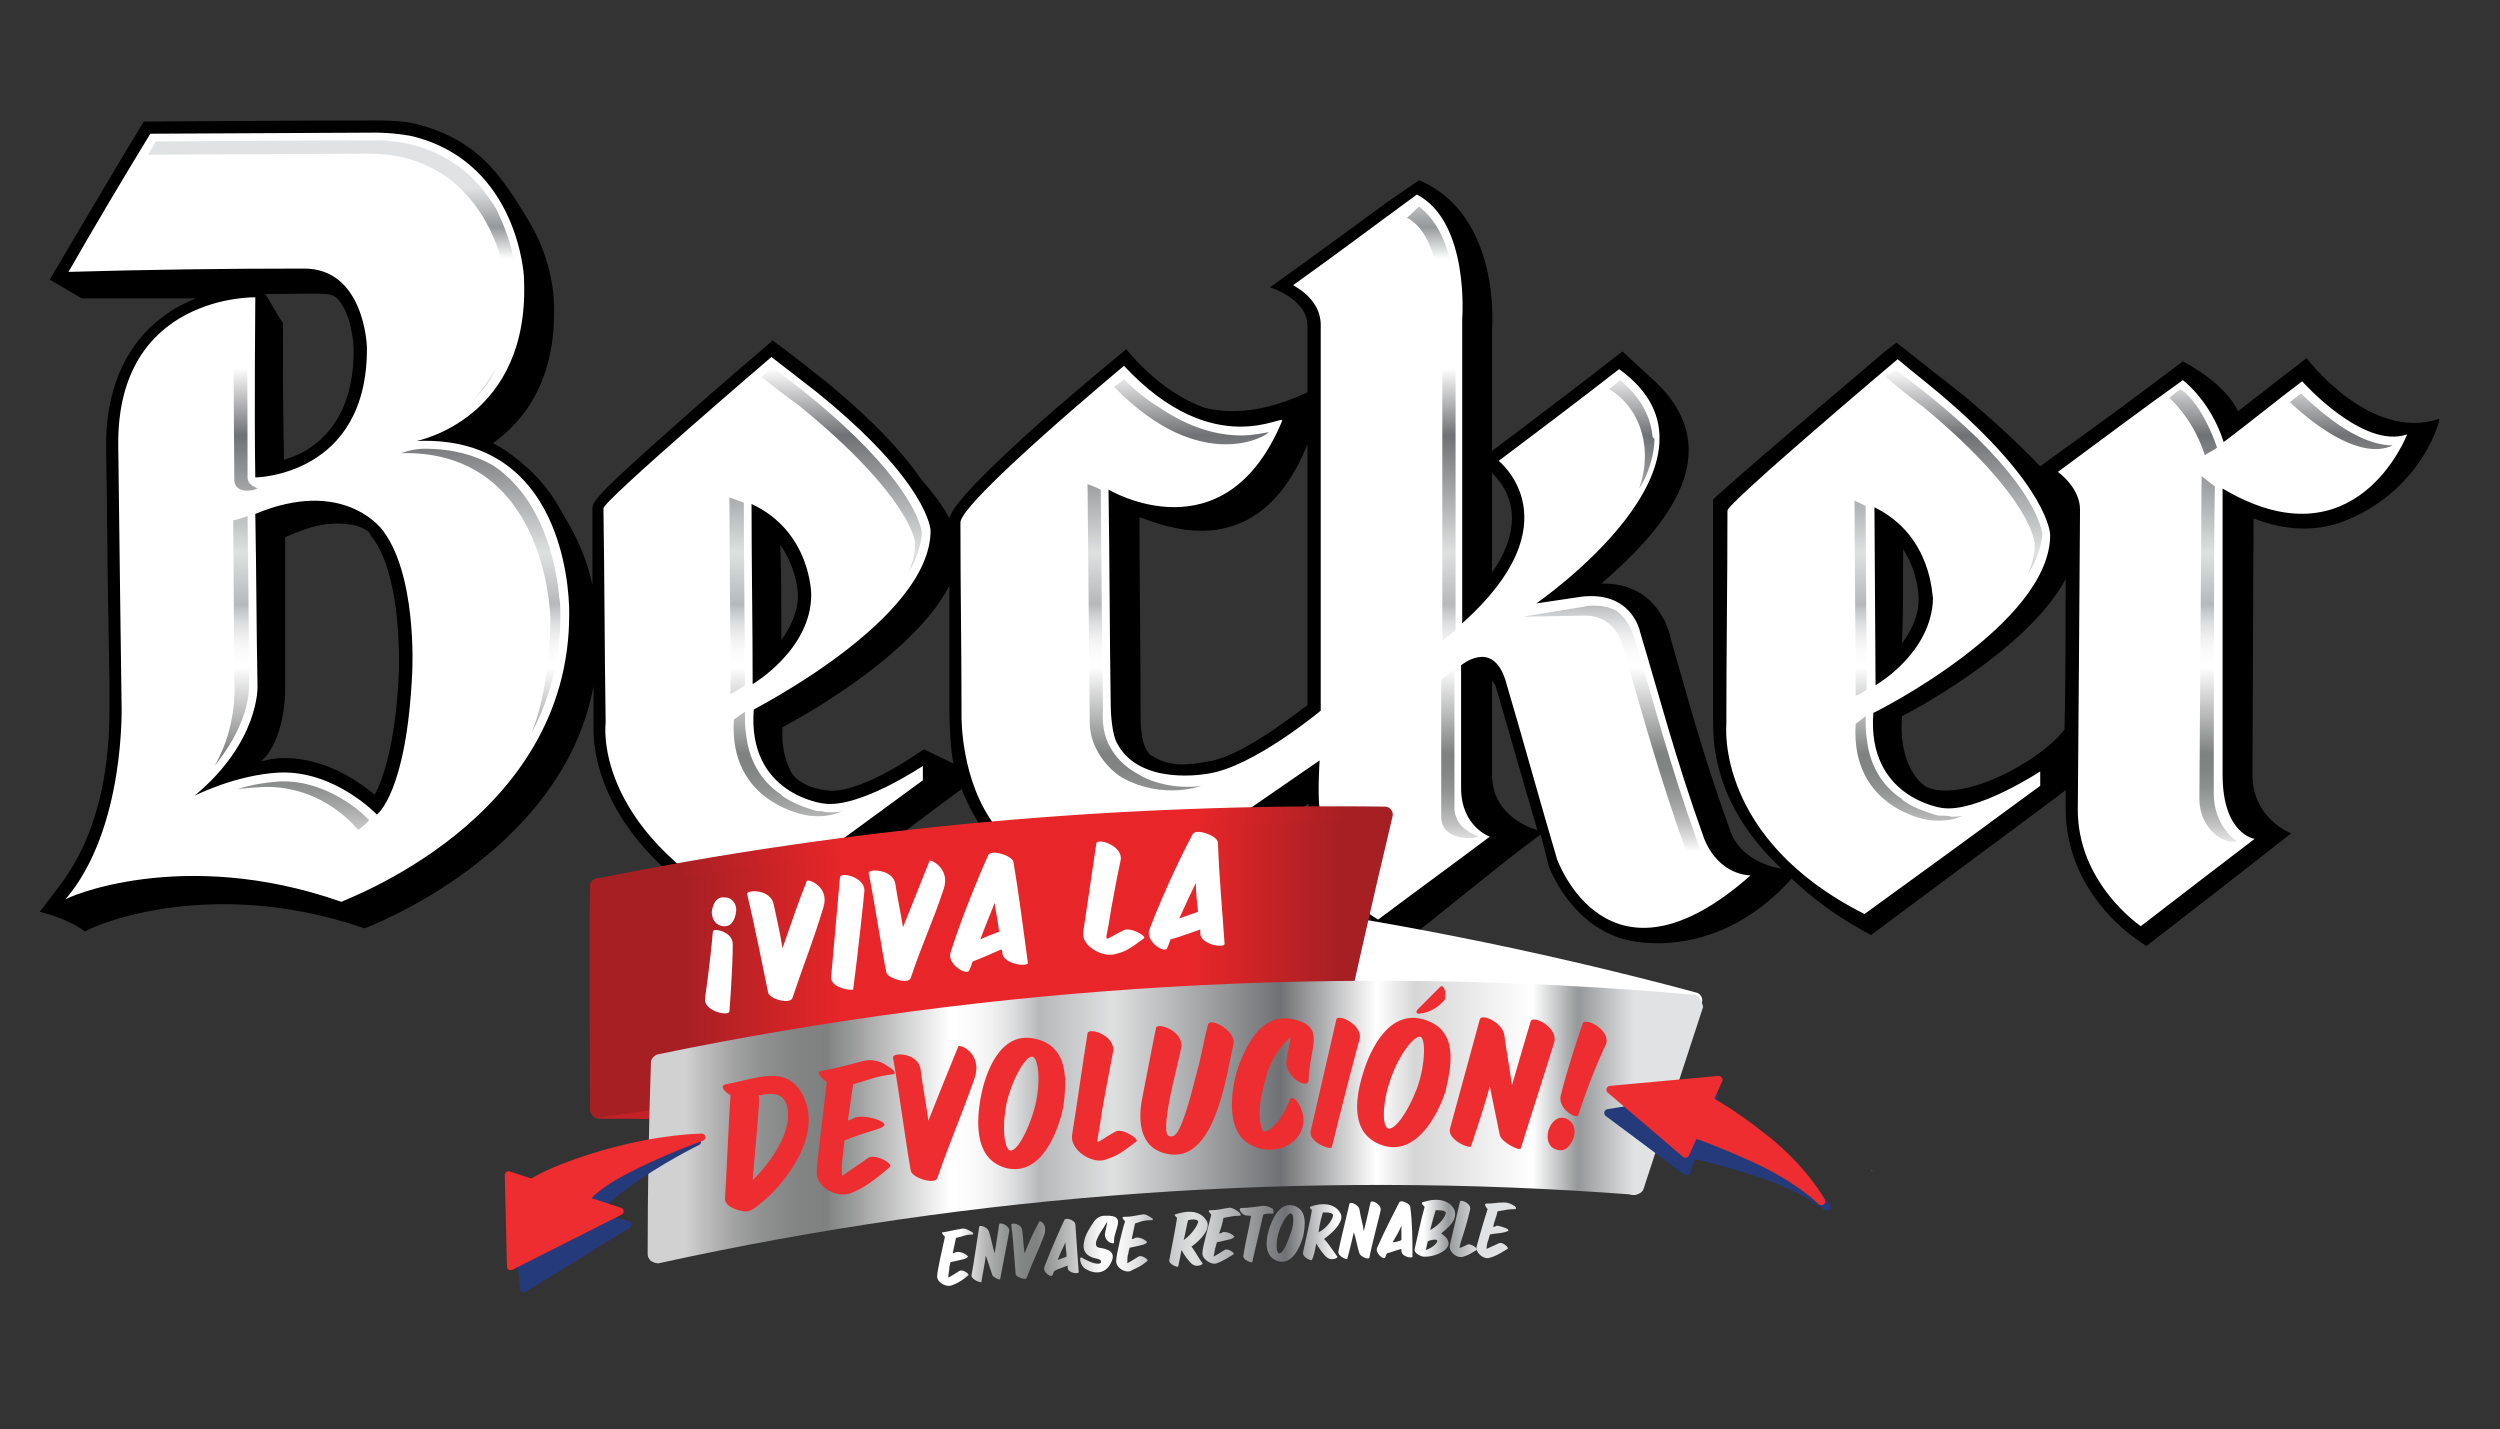 <?xml version="1.0" encoding="utf-8"?>
<!-- Generator: Adobe Illustrator 21.1.0, SVG Export Plug-In . SVG Version: 6.00 Build 0)  -->
<svg version="1.1" id="Layer_1" xmlns="http://www.w3.org/2000/svg" xmlns:xlink="http://www.w3.org/1999/xlink" x="0px" y="0px"
	 viewBox="0 0 226.2 129.3" style="enable-background:new 0 0 226.2 129.3;" xml:space="preserve">
<rect x="0" y="0" width="226.2" height="129.3" fill="#333333" stroke="none"/>
<style type="text/css">
	.st0{fill-rule:evenodd;clip-rule:evenodd;fill:#FFFFFF;}
	.st1{fill:url(#SVGID_1_);}
	.st2{fill:#28AAE1;}
	.st3{fill:#C22127;stroke:#C22127;stroke-width:1.434;stroke-linecap:round;stroke-linejoin:round;stroke-miterlimit:10;}
	.st4{fill:#FFFFFF;stroke:#FFFFFF;stroke-width:1.434;stroke-linecap:round;stroke-linejoin:round;stroke-miterlimit:10;}
	
		.st5{fill:url(#SVGID_2_);stroke:url(#SVGID_3_);stroke-width:1.434;stroke-linecap:round;stroke-linejoin:round;stroke-miterlimit:10;}
	.st6{fill:url(#SVGID_4_);}
	.st7{fill:#FFFFFF;}
	.st8{fill:#ED2D30;}
	.st9{fill:#253A7A;stroke:#253A7A;stroke-width:0.67;stroke-linecap:round;stroke-linejoin:round;stroke-miterlimit:10;}
	.st10{fill:#ED2D30;stroke:#ED2D30;stroke-width:0.661;stroke-linecap:round;stroke-linejoin:round;stroke-miterlimit:10;}
	.st11{fill:#253A7A;stroke:#253A7A;stroke-width:0.694;stroke-linecap:round;stroke-linejoin:round;stroke-miterlimit:10;}
	.st12{fill:#ED2D30;stroke:#ED2D30;stroke-width:0.702;stroke-linecap:round;stroke-linejoin:round;stroke-miterlimit:10;}
	.st13{fill:url(#SVGID_5_);}
	.st14{fill:url(#SVGID_6_);}
	.st15{fill:url(#SVGID_7_);}
	.st16{fill:url(#SVGID_8_);}
	.st17{fill:url(#SVGID_9_);}
	.st18{fill:url(#SVGID_10_);}
	.st19{fill:url(#SVGID_11_);}
	.st20{fill:url(#SVGID_12_);}
	.st21{fill:url(#SVGID_13_);}
	.st22{fill:url(#SVGID_14_);}
	.st23{fill:url(#SVGID_15_);}
	.st24{fill:url(#SVGID_16_);}
	.st25{fill:url(#SVGID_17_);}
	.st26{fill:url(#SVGID_18_);}
	.st27{fill:url(#SVGID_19_);}
	.st28{fill:url(#SVGID_20_);}
</style>
<g>
	<g>
		<path d="M186.8,66c-2.1,2.8-9.2,6.7-12.5,5.2c-1.3-0.8-2.5-3.1-2.2-6.4c0,0,11.2-5.7,14.8-12.4C186.9,56.5,186.9,61.8,186.8,66z
			 M172.2,49.7c1.3,2,1.4,4.1,1.4,4.5c0,1.6-0.7,2.9-1.5,4C172.2,55.3,172.2,52.5,172.2,49.7z M135,70.1c0-4,0-4.5,0-8.5
			c0.1,0.1,0.2,0.3,0.3,0.4c1.3,4.4,2.5,8.7,3.8,13.1C139.1,75.1,135,74.1,135,70.1z M135,42.8c0.3,0.3,1.8,1.7,1.8,4.1
			c0,1.5-0.6,3.2-1.8,4.9C135,48.7,135,45.8,135,42.8z M109.3,68.9c-1.7,0.3-3.4,0.6-5.2-0.6c-0.6-0.5-0.9-1.7-0.9-3.4
			c0-6.7-0.1-11.5-0.1-18.1c1.3,0.3,10.5,5.1,15.2-6.6l0,10.1l0,13.5C116.3,65.3,112.1,68.5,109.3,68.9z M83.6,67.8
			c-3.2,2.2-6.9,4.1-8.9,3.7c0,0,0,0,0,0c-0.1,0-2.5-0.3-3.2-1.8c-0.5-1.1-0.8-2.2-0.7-3.9c0,0,11.6-6,15.1-12.8c0,2,0,4,0,6l0,5.8
			c0,0,0.1,3.6,0.4,4.3L83.6,67.8z M70.6,49.3c1.5,2.1,1.6,4.4,1.6,4.5c0,1.6-0.7,3-1.5,4.1C70.7,55.1,70.7,52.2,70.6,49.3z
			 M36.1,60.7c-0.3,6.8-1.5,9.9-2.2,11.2c-1.6-1.3-4.7-3.5-8.7-3.3c-1,0.1-1.5,0.3-1.6,0.3c2.2-1.9,2.2-6.3,2.2-6.3l0-14
			c2.7-1.2,4.2-1.4,6.2-1.1c1.2,0.3,1.5,0.8,1.5,0.8c0,0,0,0,0,0.1c2.4,2.8,2.6,9.2,2.6,11.1C36.1,60.3,36.1,60.7,36.1,60.7z
			 M24,26.6c6,0,6.1-0.3,6.9,0.9c1,1.5,1.1,4,1.1,4v0.2c0,4.3-1.5,7.4-4.4,9.1c-0.7,0.4-1.3,0.6-1.9,0.8c-0.1-4.1-0.1-8.3-0.1-12.4
			C25.5,29.2,24.1,26.7,24,26.6z M220.7,37.9c-6.3,2.1-12-5.5-12-5.5l-6.2,4.8c-1.3-2.7-5-4.5-5-4.5c-3.7,2.8-8.3,6.2-12.1,8.9
			l-0.8,0.6c0,0,0,0,0,0c-1.3-1.4-3.8-3.8-6.9-6.4c-1.3-1-6.1-4.8-6.1-4.8s-1.1,0.8-1.4,1.1c-15.1,12.8-15.2,13.1-15.2,13.1l0,9.5
			c0,3.6,0,7.1,0,10.7c0,2.6,0.5,7.9,6.2,13.2c-1.3-0.2-3.7-1-4.6-3.3c-2.6-7.2-3.9-12.2-5.4-17.4c0,0-0.8-5.2-6.3-5.1
			c4.8-4.2,12.4-11.7,4.4-18.7c0,0-2.5-2.3-2.5-2.3c-3.6,2.8-8.2,6.3-11.8,9c0-3.4,0-7,0-11c0,0,0.9-10.3-6.6-13.5l-2.9,2
			c-3,2.2-7.5,5.5-10.6,7.7c0,0,3.4,1,3.4,3.5l0,6c-2.8,1.3-6.1,2.2-9.3,1.4c-1.9-0.7-4.1-2-6.4-4.5l-0.7-0.8
			c-1.1,0.9-5.7,4.7-9,7.7c-5.6,5.1-6.8,6.8-7,7.6c-0.5-1-1.4-2.2-2.6-3.6c-1.5-2.2-4.1-5.1-8.6-8.8c-1.4-1.1-3.4-2.7-4.8-3.7
			l-0.1,0.1c-0.2,0.2-4.6,3.9-8.4,7.3c-7.8,6.9-7.8,7.2-7.8,7.9v0l0,5c0,0.6,0,1.2,0,1.8c-0.5-2.2-1.2-4-2.9-6.8
			c-0.7-1.3-1.7-2.6-2.9-3.7c-1-0.9-2-1.7-3.2-2.3c2.8-2,5.9-5.8,5.5-13.1c0,0-0.1-2.9-1.7-6c-1-1.9-2.9-4.8-3.9-5.8
			c-1.6-1.8-4-3.4-7.4-4.1c-0.5-0.1-1.7-0.2-2.8-0.2c-7.6,0-21.3,0.1-21.3,0.1c-2.2,3.6-8.5,14.3-8.5,14.3l2.9,1.7l10.3,0
			c-0.9,0.4-1.8,0.8-2.6,1.4c-2.5,1.7-5.5,5.2-5.5,11.9c0,0.1,0,0.3,0,0.4c0.1,4.4,0.1,10.2,0.2,14.9l0.1,5.9c0,0,0,2.6,0,2.8
			c0,9.2-3,13.8-4.4,15.7l-1.9,2.5c0,0,2.6,0.6,4.1,1.8c0-0.2,10.8-5.3,25.3-0.3c-0.1,0,17.8-6.5,20.7-21.9c0,1.1,0,2.3,0,3.4l0,0.1
			c0,0.1,0,0.3,0,0.5c0,2.1,0.8,9.1,10,15.3c1.5,1.2,3.2,2.5,5.4,3.6c5.4-4.1,12.7-9.8,17.9-13.6c1.2,3,3.5,6.7,8.6,10.1
			c1.5,1.2,3.3,2.5,5.6,3.6c5.3-3.8,11.5-8.3,17.2-12.4c0,0,0,5.9,4.3,10.5c1.1,1.1,1.9,1.9,3.6,2.6c3.6-2.7,9.4-7.6,13.1-10.3
			c0,0.1,0.1,0.3,0.1,0.4l0.6,2.3c0,0,0,0.1,0,0.1c0.5,1.3,2.5,5.5,6.9,6.7c2.3,0.6,9.1,1.2,15.1-5.5c0,0,0,0,0,0
			c0.8,0.7,3,2.9,7.2,5.1c5.2-3.9,12.4-9.2,17.6-13.1c0,0.9,0,1.5,0,1.6v0.1c0,7.4,6,11.5,6.3,11.7l1,0.7c0,0,9.7-7.5,13.1-10.2
			c0,0-3.5-1.3-3.5-5.3c0-1.7,0.1-23.2,0.1-23.2c2.8,1.1,5.4,1.2,7.8,0.4C219.2,44.6,220.9,37.7,220.7,37.9z"/>
		<path class="st0" d="M23.1,46.5c0.1,5.2,0.1,10.4,0.2,15.6c0,0,0.2,5-5.7,9.9c0,0,3.7-1.9,7.7-2.1c5-0.2,8.8,3.8,8.8,3.8
			c0,0,2.7-1.9,3.2-12.9c0,0,0.5-9.1-2.9-13.1C34.4,47.8,31,43.2,23.1,46.5z M33.9,12c1.4,0,3,0.2,3.7,0.4
			c9.3,2.5,9.8,12.6,9.8,12.6c0.7,13-9.8,14.9-9.7,14.9c14.2-0.6,13.8,15.6,13.8,15.6c0.1,18.8-20.7,26-20.6,26.1
			c-14.5-5.1-25.1-0.3-25-0.2C11.4,75,11,63.7,11,63.7s-0.2-14.5-0.3-23.3c-0.2-13.8,12.4-13.5,12.4-13.5s-0.1,10.9,0,16.3
			c0,0,10.2-0.1,10.1-11.8c0,0-0.2-7.2-5.8-7.1c-7.2,0-14.3,0.1-21.2,0.3c2.4-4.2,4.9-8.4,7.4-12.5C13.5,12.1,33.9,12,33.9,12z
			 M68.1,61.9c0,0,5.3-3.1,5.3-8.1c0,0,0-5.7-5.4-8.2C68,51,68.1,56.5,68.1,61.9z M74.5,72.7c3.2,0.5,9-3.4,9-3.4c0,0.4,0,0.9,0,1.3
			c-5.3,3.9-10.7,7.8-16,11.8c-14-7.6-12.7-17-12.7-17c-0.1-6.5-0.1-12.9-0.2-19.4c0-0.7,15.2-13.7,15.2-13.7c1.3,1,2.7,2.1,4,3.1
			C84.1,43.7,84.2,48,84.2,48c0,8.1-16.1,16.2-16,16.2C67.6,71.9,74.5,72.7,74.5,72.7z M169.6,45.9l0.1,16.1c0,0,5.1-2.9,5.2-7.9
			C174.8,54.1,174.9,48.5,169.6,45.9z M171.7,32.5c1.3,1.1,2.6,2.1,3.9,3.2c9.9,8.4,9.9,12.7,9.9,12.7c0,8.1-15.9,16.1-16,16.1
			c-0.6,7.7,6.2,8.6,6.2,8.6c3.1,0.5,8.9-3.3,8.9-3.3c0,0.4,0,0.9,0,1.3c-5.3,3.9-10.5,7.7-15.9,11.6c-13.5-6.8-12.5-17.1-12.5-17.1
			c0-6.5,0.1-12.9,0.1-19.4C156.3,45.5,171.7,32.5,171.7,32.5z M119.5,29.4c0,12.7,0,22.2,0,34.9c0,0-6.1,5.1-10.2,5.7
			c0,0-6.1,1.2-8.2-2.7c-0.5-0.8-0.6-2.9-0.6-3.4c-0.1-6.5-0.1-13-0.2-19.6c0,0,10.5,6.3,15.7-6.2c0.3-0.8-6.1,3.8-14.3-5
			c0,0-14.9,12.4-14.8,14.2c0,5.8,0.1,11.7,0.1,17.5c0,0-0.1,5.9,3.1,10c1.9,2.7,4.9,5.5,9.7,7.6c6.5-4.6,13.1-9.1,19.6-13.6
			c0,0-0.2,3,0,4.4c0,0,0.7,7.5,5.3,10c3.6-2.7,6.5-4.8,10.1-7.5c0,0-2.6-0.9-2.6-4.4c0-4.2,0-7,0-11.1c0,0,2.8-2.4,4,1.3
			c1.6,5.4,3.1,10.9,4.7,16.3c0-0.1,4.5,12.9,17.5,1.4c0,0-2.8,0.1-4.2-3.3c-2.6-7.2-4.2-13.4-5.8-18.7c0,0-0.7-3.8-5.4-3.2
			c-1.3,0.2-2.7,0.4-4,0.6c0,0,18.9-13,7.5-21.2c-3.6,2.8-7.3,5.6-10.9,8.3c0,0,7,5.5-3.3,14.7c0-10.2,0-17.3,0-27.5
			c0,0,0.7-8.8-4.1-11.3c-3.7,2.7-7.4,5.5-11.2,8.2C117.1,25.9,119.5,27,119.5,29.4z M201.2,40c2.4-1.8,4.7-3.7,7.1-5.5
			c0,0,5.5,6.2,9.5,4.8c0,0-4.6,12.1-16.7,4.9c0,0,0,23.8,0,25.9c0,5.4,2.9,5.8,2.9,5.8c-3.4,2.6-6.8,5.2-10.3,7.9
			c0,0-5.8-3.9-5.7-10.7c0,0,0.2-25,0.2-27c0-2-2-3.4-2-3.4c3.8-2.8,7.5-5.6,11.3-8.3C197.4,34.3,200,36.2,201.2,40z"/>
		
			<linearGradient id="SVGID_1_" gradientUnits="userSpaceOnUse" x1="-6247.097" y1="-3356.128" x2="-6180.244" y2="-3356.128" gradientTransform="matrix(4.489700e-11 -1 1 4.489700e-11 3471.07 -6167.519)">
			<stop  offset="3.723400e-02" style="stop-color:#FFFFFF"/>
			<stop  offset="5.285194e-02" style="stop-color:#E3E3E3"/>
			<stop  offset="7.609658e-02" style="stop-color:#BFBFBF"/>
			<stop  offset="9.957021e-02" style="stop-color:#A3A4A4"/>
			<stop  offset="0.123" style="stop-color:#8F9090"/>
			<stop  offset="0.147" style="stop-color:#838484"/>
			<stop  offset="0.17" style="stop-color:#7F8080"/>
			<stop  offset="0.287" style="stop-color:#FFFFFF"/>
			<stop  offset="0.308" style="stop-color:#FBFBFB"/>
			<stop  offset="0.328" style="stop-color:#F0F0F1"/>
			<stop  offset="0.347" style="stop-color:#DDDEDF"/>
			<stop  offset="0.365" style="stop-color:#C3C4C6"/>
			<stop  offset="0.372" style="stop-color:#B7B8BA"/>
			<stop  offset="0.442" style="stop-color:#DFE0E0"/>
			<stop  offset="0.601" style="stop-color:#707174"/>
			<stop  offset="0.692" style="stop-color:#FFFFFF"/>
			<stop  offset="0.84" style="stop-color:#FFFFFF"/>
			<stop  offset="0.883" style="stop-color:#95989A"/>
			<stop  offset="0.936" style="stop-color:#E1E2E3"/>
		</linearGradient>
		<path class="st1" d="M207.2,36.4c0.2-0.2,0.7-0.6,1-0.8c0.6,0.6,1.6,1.5,2.8,2.4c1.6,1.2,3.6,2.3,5.5,2.3
			C213.3,41.8,208.7,37.8,207.2,36.4z M199.5,41.2c0.2-0.2,0.9-0.5,1.1-0.7c0,0-1.2-3.8-3.3-5.3c-0.3,0.2-0.8,0.6-1,0.8
			C197.1,36.8,198.6,38.4,199.5,41.2z M100.4,67.5c-0.8-1.4-0.6-3.2-0.6-3.2c-0.1-6.6-0.2-20-0.2-20c-0.4-0.2-1.2-0.5-1.2-0.5
			l0.2,21.6c0,2.2,1.6,4.2,3,5c3.7,2,7.1,0.7,7.1,0.7c-0.4,0.1-3.4,0.4-5.8-1.1C101.8,69.4,100.9,68.5,100.4,67.5z M133.8,75.7
			c-0.3-0.1-0.7-0.3-1-0.5c-0.6-0.4-1.1-1-1.2-1.9c0,0,0-0.1,0-0.1c0-0.1,0-0.2,0-0.3c0-3.9,0-8.3,0-12.3c-0.4,0.2-1.2,0.9-1.2,0.9
			c0,4.2,0,8.2,0,12.4C130.4,75.9,132.9,76,133.8,75.7C133.8,75.7,133.8,75.7,133.8,75.7z M149.5,39.3c-0.2-1.7-1.1-3.4-2.9-4.9
			c-0.3,0.2-0.8,0.7-1,0.8c3.1,1.9,3.9,5.8,2.7,9c0.8-1.1,1.4-3.1,1.4-4.5C149.5,39.6,149.5,39.4,149.5,39.3z M101.7,34.3
			c-0.2,0.2-0.6,0.5-0.9,0.7c7.9,8.1,13.9,4.4,14,4.1c-0.6,0.1-1.5,0.3-2.5,0.3c-2,0-4.6-0.6-7.5-2.6
			C103.8,36.2,102.8,35.4,101.7,34.3z M155.9,46.1L155.9,46.1C155.9,46.1,155.9,46.1,155.9,46.1L155.9,46.1
			C155.9,46.1,155.9,46.1,155.9,46.1z M146.3,55.3c-0.5-0.3-1.2-0.5-2.1-0.5c-0.3,0-0.6,0-0.9,0.1c-1.3,0.2-5.5,0.9-5.5,0.9l5.6-0.1
			c3,0,3.5,3,3.5,3c1.5,5.2,3.2,11.5,5.8,18.7c0.9,1.8,2.9,2.5,4.4,2.3c-1.9-0.5-2.9-1.8-3.4-3.2c-2.6-7.2-4.2-13.4-5.8-18.7
			C147.8,57.7,147.6,56.3,146.3,55.3z M130.5,30.5c0,10.2,0,17.3,0,27.5c0.2-0.2,1-0.8,1.2-1l0-0.5c0-10.2,0-17.3,0-27.5v0v0
			c0,0,0-0.4,0-1c0-0.4,0-0.9,0-1.4c-0.2-2.5-0.9-6.1-3.3-7.9c-0.3,0.2-0.8,0.8-1.1,1C131,21.6,130.5,30.5,130.5,30.5z M33.4,74.2
			c-0.2-0.2-0.9-0.9-1.8-1.5c-0.1-0.1-0.2-0.1-0.3-0.2c-1.4-0.9-3.4-1.8-5.6-1.8c-0.1,0-0.3,0-0.4,0c-1.3,0.1-2.6,0.3-3.8,0.7
			c0,0,0.7-0.1,2.4-0.2c5.5-0.1,8.5,3.9,8.5,3.9C32.4,75.1,33.1,74.6,33.4,74.2z M202.4,76.1c-0.1,0-2.1-1.4-2.1-4.3
			c0,0,0-22.7,0.1-27.8c-0.2-0.1-1-0.8-1.2-0.9L199,72.3C199,75,201.3,76.5,202.4,76.1z M22.4,46.7c-0.2,0.1-1,0.3-1.3,0.4l0.1,14.4
			c0,0,0.4,4.1-1.8,7.8c2.9-3.5,3.1-6.4,3.1-6.8C22.6,62.4,22.4,46.7,22.4,46.7z M68.9,34.1c1.1,0.9,2.3,1.8,3.4,2.6
			C82.5,45,82.8,49.1,82.8,49.1c0,0.9-0.2,1.8-0.6,2.7c0.7-1.2,1.2-2.5,1.2-3.7c-0.2-1.1-1.6-5.3-10.2-12.3
			c-1.1-0.9-2.2-1.7-3.3-2.6C69.7,33.4,69.2,33.8,68.9,34.1z M67.4,62l0-0.1c0-4.9-0.1-11.4-0.1-16.4c0.1,0-1.3-0.5-1.3-0.5
			c0,5.4,0.1,12.4,0.1,17.8C66.1,62.8,67,62.3,67.4,62z M74.4,73.4L74.4,73.4C74.4,73.4,74.4,73.4,74.4,73.4L74.4,73.4
			C74.4,73.4,74.4,73.4,74.4,73.4c-0.1,0-0.1,0-0.1,0c-0.1,0-0.1,0-0.2,0c-0.2,0-0.5-0.1-0.8-0.2c-0.6-0.2-1.5-0.5-2.4-1.1
			c-0.1-0.1-0.2-0.1-0.2-0.2c-1.4-0.9-2.9-2.6-3.2-5.5c-0.1-0.5-0.1-1.5-0.1-2l-1,0.7c-0.5,7.7,6.7,8.7,6.8,8.7
			c0.8,0.1,1.9,0.1,3-0.4c-0.3,0.1-0.7,0.1-1,0.1C74.9,73.5,74.6,73.5,74.4,73.4L74.4,73.4z M44.6,42.1c-1.6-0.9-3.6-1.5-6.2-1.5
			c-1.1,0-2.1,0.4-2.1,0.4c13.3-0.3,13.5,15,13.5,15c0,3.1-0.5,7.4-1.7,10.3c1.6-3,2.6-6.5,2.6-10.6c0,0,0,0,0-0.1c0,0,0,0,0-0.1
			c0,0,0-0.1,0-0.1c0,0,0-0.1,0-0.1c0-0.2,0-0.7-0.1-1.3C50.3,50.9,49.1,45.1,44.6,42.1z M14.1,12.8l-0.7,1.2l20-0.1
			c3.8,0,6.6,1.5,8.3,3.2c3.7,3.6,4.1,8.6,4.1,8.6c0.3,5.2-1,8.5-3.1,10.6c0.5-0.5,1-1,1.5-1.7c1.4-1.9,2.4-4.5,2.4-8.4
			c0-0.4,0-0.8,0-1.2c0,0,0-0.1,0-0.1c0,0,0-0.1,0-0.1c0-0.1,0-0.2,0-0.4c0-0.3-0.1-0.8-0.2-1.3c-0.2-1.1-0.7-2.5-1.4-4
			c-0.2-0.4-0.4-0.7-0.7-1.1c-1.4-2.1-3.8-4.2-7.4-5c-0.5-0.1-1.7-0.3-2.6-0.3C27.2,12.7,14.1,12.8,14.1,12.8z M174,36.8
			c10,8.3,10.1,12.4,10.1,12.4c0,0.9-0.2,1.8-0.6,2.7c0.8-1.2,1.2-2.5,1.3-3.6c-0.2-1.1-1.4-5.3-10-12.3c-1.1-0.9-2.2-1.7-3.3-2.6
			c-0.2,0.2-0.6,0.5-0.9,0.7C171.8,35.1,172.9,36,174,36.8z M168.9,62.4l0-0.2c0-4.9-0.1-11.4-0.1-16.4c0.1,0-1-0.5-1-0.5
			c0,5.4,0.1,12.2,0.1,17.6C167.9,63,168.5,62.7,168.9,62.4z M175.8,73.8L175.8,73.8L175.8,73.8L175.8,73.8
			C175.7,73.8,175.7,73.8,175.8,73.8c-0.1,0-0.1,0-0.1,0c-0.1,0-0.1,0-0.2,0c-0.2,0-0.5-0.1-0.8-0.2c-0.6-0.2-1.5-0.5-2.4-1.1
			c-0.1-0.1-0.2-0.1-0.2-0.2c-1.4-0.9-2.9-2.6-3.2-5.5c-0.1-0.5-0.1-1.5-0.1-2l-0.9,0.7c-0.5,7.7,6.6,8.7,6.6,8.7
			c0.9,0.1,2.1,0.1,3.1-0.4c-0.3,0.1-0.7,0.1-1,0.1C176.2,73.8,176,73.8,175.8,73.8L175.8,73.8z M22.4,43.2c0-0.7,0-12.3-0.1-14.9
			c-0.5,0.1-0.9,0.1-1.3,0.2c0.1,0,0.1,0.1,0.1,0.1l0.1,14.8c0,1.2,1.5,1.1,2.1,0.8C23.2,44.1,22.4,43.9,22.4,43.2z"/>
	</g>
	<g>
		<path class="st2" d="M169.3,105.9c0,0,0,0,0.1,0.1C169.4,105.9,169.4,105.9,169.3,105.9C169.4,105.9,169.3,105.9,169.3,105.9z"/>
		<g>
			<g>
				<g>
					<path class="st3" d="M120,94.9c-20.8-7-42.9-12.1-65.9-14.7c0,6.8,0,13.5,0.1,20.3c14.8,0,29.5,1.1,43.8,3.2
						C105.1,100.5,112.4,97.6,120,94.9z"/>
					<path class="st4" d="M59.9,86.3c31.1,2.9,60.7,10.2,87.9,21.1c1.8-5.6,3.6-11.3,5.5-16.9c-29-7.8-59.3-11.7-90.1-11.4
						C62,81.5,60.9,83.9,59.9,86.3z"/>
					<linearGradient id="SVGID_2_" gradientUnits="userSpaceOnUse" x1="54.04" y1="87.051" x2="125.236" y2="87.051">
						<stop  offset="0.106" style="stop-color:#A51F23"/>
						<stop  offset="0.314" style="stop-color:#E82629"/>
						<stop  offset="0.757" style="stop-color:#E82629"/>
						<stop  offset="0.947" style="stop-color:#A51F23"/>
					</linearGradient>
					<linearGradient id="SVGID_3_" gradientUnits="userSpaceOnUse" x1="53.323" y1="87.051" x2="125.953" y2="87.051">
						<stop  offset="0.106" style="stop-color:#A51F23"/>
						<stop  offset="0.314" style="stop-color:#E82629"/>
						<stop  offset="0.757" style="stop-color:#E82629"/>
						<stop  offset="0.947" style="stop-color:#A51F23"/>
					</linearGradient>
					<path class="st5" d="M119.9,97.6c-21.9-1.4-44-0.4-65.8,2.8C54.1,93.7,54,87,54.1,80.2c23.3-4.7,47.2-6.8,71.2-6.5
						C123.4,81.7,121.6,89.6,119.9,97.6z"/>
					<linearGradient id="SVGID_4_" gradientUnits="userSpaceOnUse" x1="58.523" y1="101.482" x2="153.944" y2="101.482">
						<stop  offset="3.723400e-02" style="stop-color:#D1D1D1"/>
						<stop  offset="5.295624e-02" style="stop-color:#BFBFBF"/>
						<stop  offset="8.205792e-02" style="stop-color:#A3A3A3"/>
						<stop  offset="0.111" style="stop-color:#8F9090"/>
						<stop  offset="0.141" style="stop-color:#838484"/>
						<stop  offset="0.17" style="stop-color:#7F8080"/>
						<stop  offset="0.287" style="stop-color:#FFFFFF"/>
						<stop  offset="0.308" style="stop-color:#FBFBFB"/>
						<stop  offset="0.328" style="stop-color:#F0F0F1"/>
						<stop  offset="0.347" style="stop-color:#DDDEDF"/>
						<stop  offset="0.365" style="stop-color:#C3C4C6"/>
						<stop  offset="0.372" style="stop-color:#B7B8BA"/>
						<stop  offset="0.442" style="stop-color:#DFE0E0"/>
						<stop  offset="0.601" style="stop-color:#707174"/>
						<stop  offset="0.692" style="stop-color:#FFFFFF"/>
						<stop  offset="0.729" style="stop-color:#D6D6D6"/>
						<stop  offset="0.84" style="stop-color:#FFFFFF"/>
						<stop  offset="0.883" style="stop-color:#95989A"/>
						<stop  offset="0.936" style="stop-color:#E1E2E3"/>
					</linearGradient>
					<path class="st6" d="M153.8,90.3c-0.1-0.2-0.4-0.3-0.6-0.3c-31.7-2.8-63.2-0.9-93.7,5.4c-0.3,0.1-0.6,0.4-0.6,0.7
						c-0.2,5.8-0.3,11.6-0.3,17.4c0,0.2,0.1,0.4,0.3,0.6c0.2,0.1,0.4,0.2,0.6,0.2c0,0,0,0,0.1,0c28.7-6.3,58.4-8.5,88.3-6.2
						c0.3,0,0.7-0.2,0.8-0.5c1.8-5.5,3.6-11,5.4-16.5C154,90.7,153.9,90.5,153.8,90.3z"/>
					<g>
						<path class="st7" d="M66,91.5c0,0.5-2.4,0-2.2-1.2c0-0.2,0.4-2.6,0.7-6c0-0.4,1.8,0,1.8,1.1C66.3,87.7,66,91.5,66,91.5z
							 M65.4,83.8c0.8,0.1,1.1-0.6,1.2-1.3c0.1-0.6-0.3-1.3-1-1.3c-0.8-0.1-1.1,0.6-1.2,1.3c0,0,0,0,0,0
							C64.4,83.1,64.7,83.7,65.4,83.8z"/>
						<path class="st7" d="M74.5,82.1c-1,3.3-1.7,4.9-2.8,8.2c-0.2,0.6-2.1,0.1-2.2-0.5c-0.4-1.9-1.2-6-1.9-8.9
							c-0.1-0.4,2.1-0.5,2.4,0.9c0.3,1.4,0.6,2.7,0.8,4c0.7-2,1.4-4.1,2.2-6.1C73.1,79.5,75.1,80.2,74.5,82.1z"/>
						<path class="st7" d="M78.2,80.7c0,0.2-0.6,5.8-1,8.8c0,0.2-2.1-0.1-2-1.1c0.1-1.1,0.8-9,0.8-9C76,78.8,78.4,79.4,78.2,80.7z"
							/>
						<path class="st7" d="M85.4,80.4c-1.1,3.3-1.9,4.8-3,8.1c-0.2,0.6-2.1,0-2.2-0.5c-0.4-1.9-1-6-1.6-9c-0.1-0.4,2.1-0.4,2.4,0.9
							c0.2,1.4,0.5,2.7,0.7,4c0.8-2,1.6-4,2.4-6C84.1,77.7,86,78.5,85.4,80.4z"/>
						<path class="st7" d="M93,87.1c0.1,0.4-2.1,0.2-2.3-0.8c0-0.1,0-0.3-0.1-0.4c-0.9,0.4-1.8,0.8-2.6,1.1
							c-0.1,0.3-0.2,0.6-0.3,0.8c-0.2,0.5-2-0.5-1.7-1.6c1.2-3.8,3-7.9,3.4-8.8c0.2-0.6,2.2,0,2.3,0.6C92.2,81,92.6,84.1,93,87.1z
							 M90.4,84.3c-0.1-0.9-0.3-1.8-0.4-2.6c-0.4,1-0.9,2.2-1.3,3.3C89.3,84.7,89.9,84.5,90.4,84.3z"/>
						<path class="st7" d="M103.5,84.9c-1.6,1.2-1.8,1.2-2.5,1.4c-1.1,0.4-3.1-0.6-3-1.9c0.4-2.7,0.8-5.4,1.2-8.1
							c0.1-0.5,2.4,0.2,2.2,1.5c-0.4,1.9-0.8,4-1.1,5.9c-0.3,1.7-0.5,1.4,1.3,0.5C102.2,83.8,103.8,84.7,103.5,84.9z"/>
						<path class="st7" d="M110.8,85.4c0,0.4-2.1,0.1-2.2-0.9c0-0.1,0-0.3,0-0.4c-0.9,0.3-1.9,0.7-2.7,0.9c-0.1,0.3-0.2,0.6-0.3,0.8
							c-0.2,0.5-2-0.6-1.6-1.7c1.4-3.7,3.4-7.7,3.9-8.6c0.3-0.6,2.2,0.1,2.3,0.7C110.3,79.3,110.6,82.4,110.8,85.4z M108.4,82.5
							c-0.1-0.9-0.2-1.8-0.2-2.6c-0.5,1-1,2.1-1.5,3.2C107.3,82.9,107.8,82.7,108.4,82.5z"/>
					</g>
					<g>
						<path class="st8" d="M69.5,108.3c-0.9,0.8-1.4,1.2-1.8,1.3c-0.4,0.1-2.2-0.3-2.1-1.2c0.1-1.2,0.4-8.3,0.5-9.3
							c-0.8-0.5-0.9-0.9-0.4-1c2.8-0.5,5.4-1.8,6.9,0.9C74.6,102.8,70.8,107.1,69.5,108.3z M68.8,99.1c-0.1,0-0.1,0-0.2,0
							c0.1,0.1,0.1,0.3,0.1,0.5c0,0.2-0.3,3.9-0.6,7.2c1.6-1.6,3.1-3.8,3.2-5.7C71.4,98.6,69.7,98.9,68.8,99.1z"/>
						<path class="st8" d="M80.8,97.2c-1.7,0.2-2.1,0.5-3.6,0.9c-0.2,1.1-0.3,2.2-0.5,3.3c0.2-0.1,0.4-0.1,0.7-0.3
							c0.7-0.2,1.9,0.1,2.4,0.4c0.5,0.3,0.1,0.5-0.5,0.7c-1,0.3-2,0.6-2.9,1c0,0.3-0.1,0.7-0.1,1.1c-0.1,0.6-0.2,1.4-0.1,2.1
							c0.5-0.4,1.5-1,2.3-1.6c0.6-0.5,2.4,0.5,2,0.8c-1.6,1.4-2.6,2-3.4,2.3c-1.2,0.6-3.3-0.4-3.2-1.9c0-0.8,0.7-6.1,0.9-8.1
							c0,0,0,0,0,0c-0.3-0.2-1.1-0.9-0.5-1c1.7-0.3,2.2-0.5,3.8-0.9c0.7-0.2,1.6,0,2.1,0.4C81,96.8,81.1,97.2,80.8,97.2z"/>
						<path class="st8" d="M88.2,97.5c-1.3,3.7-2.1,5.4-3.4,9.1c-0.2,0.6-2.3,0-2.4-0.7c-0.4-2.2-1-6.8-1.6-10.2
							c-0.1-0.5,2.3-0.5,2.5,1.1c0.2,1.6,0.5,3.1,0.7,4.6c0.9-2.3,1.8-4.5,2.7-6.7C86.8,94.4,88.9,95.3,88.2,97.5z"/>
						<path class="st8" d="M96.2,100.2c-0.5,2.3-2,6.2-5.1,5.5c-2.8-0.7-2.8-3.8-2.4-6.2c0.4-2.4,1.8-6.3,5-5.5
							C96.8,94.7,96.5,98,96.2,100.2z M93.4,95.6c-0.5-0.1-1.7,1.7-2.3,4.1c-0.5,2.4-0.2,4.3,0.3,4.4c0.6,0.1,1.6-1.7,2.2-3.8
							C94.2,98.1,94,95.7,93.4,95.6z"/>
						<path class="st8" d="M102.8,103.3c-1.7,1.3-1.9,1.3-2.7,1.6c-1.2,0.5-3.3-0.8-3.1-2.2c0.5-3.1,0.9-6.1,1.4-9.2
							c0.1-0.6,2.6,0.2,2.3,1.7c-0.4,2.2-0.9,4.5-1.2,6.7c-0.3,2-0.6,1.6,1.4,0.5C101.5,102,103.2,103.1,102.8,103.3z"/>
						<path class="st8" d="M105.8,102.8c0.5,0.1,1,0.2,2.5-5.8c0.4-1.4,0.6-2.8,1-4.3c0.2-0.7,2.6,0.6,2.3,1.8
							c-0.7,3.1-1.7,10.8-6,9.9c-2.5-0.5-2.7-3-2.2-5.3c0.1-0.5,1.1-5.7,1.2-6.1c0.1-0.5,2.4,0.2,2.3,1.7
							C106.7,95.9,104.8,102.6,105.8,102.8z"/>
						<path class="st8" d="M113.2,103.6c-2.5-1.2-1.8-5.5-1-7.5c0.9-2.2,2.3-4.6,5.1-3.8c2.6,0.7,1.2,2.5,1.1,5.4c0,1-2.2-0.3-2-1.7
							c0.2-1.6,0.5-2.3,0.3-2.1c-1.1,1-1.9,2.4-2.2,3.8c-0.4,1.4-0.8,3.1-0.3,4.5c0.1,0.1,0.1,0.2,0.2,0.2c0.3,0,1.4-0.6,2.3-2.9
							c0.3-0.8,2.2,1.7,0.6,3.5C116.4,104,114.7,104.4,113.2,103.6z"/>
						<path class="st8" d="M123,94.1c-0.1,0.2-1.7,6.4-2.5,9.7c-0.1,0.3-2.2-0.5-1.9-1.5c0.3-1.3,2.3-10,2.3-10
							C120.9,91.6,123.4,92.7,123,94.1z"/>
						<path class="st8" d="M130.8,98.7c-0.7,2.2-2.7,6-5.8,4.9c-2.8-1-2.4-4.1-1.7-6.4c0.7-2.4,2.5-6,5.7-4.9
							C132,93.3,131.3,96.5,130.8,98.7z M128.5,93.8c-0.5-0.1-1.9,1.5-2.7,3.9c-0.8,2.3-0.7,4.3-0.2,4.4c0.6,0.2,1.8-1.5,2.6-3.6
							C129,96.3,129,93.9,128.5,93.8z M128.3,91.3c0.3-0.3,1.7-1.7,2-2c0.4-0.4,0.7,1,0.3,1.3c-0.3,0.3-1,1-2.1,1.1
							C128.1,91.8,128.1,91.5,128.3,91.3z"/>
						<path class="st8" d="M135.7,102.7c-0.3-1.5-0.6-2.9-0.9-4.4c-0.5,1.8-1.2,3.9-1.7,5.4c-0.1,0.3-2.2-0.6-1.9-1.6
							c0.3-1.1,0.3-1.1,2.7-9.9c0.2-0.5,2,0.3,2.2,1.4c0.2,1.5,0.5,3.1,0.7,4.6c0.8-2.8,1.7-5.8,1.7-5.8c0.2-0.6,2.6,0.6,2.1,2
							c-0.1,0.3-2.2,7-3,9.5C137.5,104.2,135.8,103.3,135.7,102.7z"/>
						<path class="st8" d="M142.4,102.9C142.4,102.9,142.4,102.9,142.4,102.9C142.4,103,142.4,103,142.4,102.9
							c-0.3,0.8-0.8,1.4-1.6,1.1c-0.7-0.2-0.9-1-0.7-1.7c0.2-0.7,0.8-1.4,1.6-1.1C142.4,101.5,142.6,102.2,142.4,102.9z M145.3,94.5
							c-0.1,0.2-1.3,2.7-2.5,6.4c-0.1,0.4-1.8-0.5-1.6-1.7c0.6-2.5,2-6.6,2-6.6C143.4,92,145.8,93.2,145.3,94.5z"/>
					</g>
				</g>
			</g>
		</g>
		<g>
			<g>
				<polygon class="st9" points="46.5,108.1 56.8,110.8 47.4,116.6 				"/>
			</g>
			<g>
				<path class="st9" d="M48,109.8c0.2-0.2,1.6-1.6,6.5-3.8c4.9-2.2,8.6-2.7,8.6-2.7s-3.5,1.7-6.6,4c-3.1,2.2-3.5,3.8-3.5,3.8
					L48,109.8z"/>
				<polygon class="st10" points="46,106.3 56.1,109.6 46.2,114.6 				"/>
				<path class="st10" d="M47.7,107.3c0.2-0.2,1.8-1.4,6.9-2.9c5.2-1.5,8.9-1.5,8.9-1.5s-3.7,1.3-7.1,3.1c-3.4,1.8-4,3.3-4,3.3
					L47.7,107.3z"/>
			</g>
		</g>
		<g>
			<g>
				<polygon class="st11" points="155.1,99.1 145.5,100.7 152.6,106 				"/>
			</g>
			<g>
				<path class="st11" d="M153.5,101c0,0,2.4,0.9,6.2,3.2s5.6,5,5.6,5s-2.2-1.8-6.3-3.1c-4-1.3-6.7-1.8-6.7-1.8L153.5,101z"/>
				<polygon class="st12" points="155.5,97.7 145.7,98.6 152.5,104.4 				"/>
				<path class="st12" d="M154,99.2c0,0,2.3,1.1,5.8,3.9s5,5.6,5,5.6s-2-2-5.9-3.8c-3.9-1.8-6.5-2.6-6.5-2.6L154,99.2z"/>
			</g>
		</g>
		<g>
			<g>
				
					<linearGradient id="SVGID_5_" gradientUnits="userSpaceOnUse" x1="45.701" y1="115.116" x2="97.984" y2="115.116" gradientTransform="matrix(1 1.068071e-02 -1.068071e-02 1 40.41 -3.462)">
					<stop  offset="3.723400e-02" style="stop-color:#FFFFFF"/>
					<stop  offset="5.285194e-02" style="stop-color:#E3E3E3"/>
					<stop  offset="7.609658e-02" style="stop-color:#BFBFBF"/>
					<stop  offset="9.957021e-02" style="stop-color:#A3A4A4"/>
					<stop  offset="0.123" style="stop-color:#8F9090"/>
					<stop  offset="0.147" style="stop-color:#838484"/>
					<stop  offset="0.17" style="stop-color:#7F8080"/>
					<stop  offset="0.287" style="stop-color:#FFFFFF"/>
					<stop  offset="0.308" style="stop-color:#FBFBFB"/>
					<stop  offset="0.328" style="stop-color:#F0F0F1"/>
					<stop  offset="0.347" style="stop-color:#DDDEDF"/>
					<stop  offset="0.365" style="stop-color:#C3C4C6"/>
					<stop  offset="0.372" style="stop-color:#B7B8BA"/>
					<stop  offset="0.442" style="stop-color:#DFE0E0"/>
					<stop  offset="0.601" style="stop-color:#707174"/>
					<stop  offset="0.692" style="stop-color:#FFFFFF"/>
					<stop  offset="0.84" style="stop-color:#FFFFFF"/>
					<stop  offset="0.883" style="stop-color:#95989A"/>
					<stop  offset="0.936" style="stop-color:#E1E2E3"/>
				</linearGradient>
				<path class="st13" d="M88,111.7c-0.7,0-0.9,0.2-1.5,0.3c-0.1,0.5-0.2,0.9-0.3,1.4c0.1,0,0.2-0.1,0.3-0.1c0.3-0.1,0.8,0.1,1,0.3
					c0.2,0.1,0,0.2-0.2,0.3c-0.4,0.1-0.8,0.2-1.3,0.3c0,0.1-0.1,0.3-0.1,0.5c0,0.2-0.1,0.6-0.1,0.9c0.2-0.1,0.7-0.4,1-0.6
					c0.3-0.2,1,0.3,0.8,0.4c-0.7,0.6-1.2,0.8-1.5,0.9c-0.5,0.2-1.4-0.3-1.3-0.9c0-0.4,0.5-2.6,0.7-3.5c0,0,0,0,0,0
					c-0.1-0.1-0.4-0.4-0.2-0.4c0.7-0.1,0.9-0.2,1.6-0.3c0.3-0.1,0.6,0,0.9,0.2C88.1,111.5,88.1,111.7,88,111.7z"/>
				
					<linearGradient id="SVGID_6_" gradientUnits="userSpaceOnUse" x1="45.701" y1="115.116" x2="97.984" y2="115.116" gradientTransform="matrix(1 1.068071e-02 -1.068071e-02 1 40.41 -3.462)">
					<stop  offset="3.723400e-02" style="stop-color:#FFFFFF"/>
					<stop  offset="5.285194e-02" style="stop-color:#E3E3E3"/>
					<stop  offset="7.609658e-02" style="stop-color:#BFBFBF"/>
					<stop  offset="9.957021e-02" style="stop-color:#A3A4A4"/>
					<stop  offset="0.123" style="stop-color:#8F9090"/>
					<stop  offset="0.147" style="stop-color:#838484"/>
					<stop  offset="0.17" style="stop-color:#7F8080"/>
					<stop  offset="0.287" style="stop-color:#FFFFFF"/>
					<stop  offset="0.308" style="stop-color:#FBFBFB"/>
					<stop  offset="0.328" style="stop-color:#F0F0F1"/>
					<stop  offset="0.347" style="stop-color:#DDDEDF"/>
					<stop  offset="0.365" style="stop-color:#C3C4C6"/>
					<stop  offset="0.372" style="stop-color:#B7B8BA"/>
					<stop  offset="0.442" style="stop-color:#DFE0E0"/>
					<stop  offset="0.601" style="stop-color:#707174"/>
					<stop  offset="0.692" style="stop-color:#FFFFFF"/>
					<stop  offset="0.84" style="stop-color:#FFFFFF"/>
					<stop  offset="0.883" style="stop-color:#95989A"/>
					<stop  offset="0.936" style="stop-color:#E1E2E3"/>
				</linearGradient>
				<path class="st14" d="M89.8,115.4c-0.2-0.6-0.4-1.2-0.6-1.8c-0.1,0.8-0.3,1.7-0.4,2.4c0,0.1-0.9-0.2-0.9-0.6
					c0.1-0.5,0.1-0.5,0.7-4.4c0-0.2,0.8,0,0.9,0.5c0.2,0.6,0.3,1.3,0.5,1.9c0.2-1.2,0.4-2.6,0.4-2.6c0-0.3,1.1,0.1,0.9,0.7
					c0,0.1-0.6,3.1-0.8,4.2C90.6,115.9,89.9,115.6,89.8,115.4z"/>
				
					<linearGradient id="SVGID_7_" gradientUnits="userSpaceOnUse" x1="45.701" y1="115.116" x2="97.984" y2="115.116" gradientTransform="matrix(1 1.068071e-02 -1.068071e-02 1 40.41 -3.462)">
					<stop  offset="3.723400e-02" style="stop-color:#FFFFFF"/>
					<stop  offset="5.285194e-02" style="stop-color:#E3E3E3"/>
					<stop  offset="7.609658e-02" style="stop-color:#BFBFBF"/>
					<stop  offset="9.957021e-02" style="stop-color:#A3A4A4"/>
					<stop  offset="0.123" style="stop-color:#8F9090"/>
					<stop  offset="0.147" style="stop-color:#838484"/>
					<stop  offset="0.17" style="stop-color:#7F8080"/>
					<stop  offset="0.287" style="stop-color:#FFFFFF"/>
					<stop  offset="0.308" style="stop-color:#FBFBFB"/>
					<stop  offset="0.328" style="stop-color:#F0F0F1"/>
					<stop  offset="0.347" style="stop-color:#DDDEDF"/>
					<stop  offset="0.365" style="stop-color:#C3C4C6"/>
					<stop  offset="0.372" style="stop-color:#B7B8BA"/>
					<stop  offset="0.442" style="stop-color:#DFE0E0"/>
					<stop  offset="0.601" style="stop-color:#707174"/>
					<stop  offset="0.692" style="stop-color:#FFFFFF"/>
					<stop  offset="0.84" style="stop-color:#FFFFFF"/>
					<stop  offset="0.883" style="stop-color:#95989A"/>
					<stop  offset="0.936" style="stop-color:#E1E2E3"/>
				</linearGradient>
				<path class="st15" d="M94.5,111.7c-0.6,1.6-1,2.3-1.6,3.9c-0.1,0.3-1-0.1-1-0.3c-0.1-1-0.2-3-0.4-4.5c0-0.2,1-0.1,1,0.6
					c0.1,0.7,0.1,1.4,0.2,2c0.4-1,0.8-1.9,1.3-2.8C94,110.3,94.8,110.7,94.5,111.7z"/>
				
					<linearGradient id="SVGID_8_" gradientUnits="userSpaceOnUse" x1="45.701" y1="115.116" x2="97.984" y2="115.116" gradientTransform="matrix(1 1.068071e-02 -1.068071e-02 1 40.41 -3.462)">
					<stop  offset="3.723400e-02" style="stop-color:#FFFFFF"/>
					<stop  offset="5.285194e-02" style="stop-color:#E3E3E3"/>
					<stop  offset="7.609658e-02" style="stop-color:#BFBFBF"/>
					<stop  offset="9.957021e-02" style="stop-color:#A3A4A4"/>
					<stop  offset="0.123" style="stop-color:#8F9090"/>
					<stop  offset="0.147" style="stop-color:#838484"/>
					<stop  offset="0.17" style="stop-color:#7F8080"/>
					<stop  offset="0.287" style="stop-color:#FFFFFF"/>
					<stop  offset="0.308" style="stop-color:#FBFBFB"/>
					<stop  offset="0.328" style="stop-color:#F0F0F1"/>
					<stop  offset="0.347" style="stop-color:#DDDEDF"/>
					<stop  offset="0.365" style="stop-color:#C3C4C6"/>
					<stop  offset="0.372" style="stop-color:#B7B8BA"/>
					<stop  offset="0.442" style="stop-color:#DFE0E0"/>
					<stop  offset="0.601" style="stop-color:#707174"/>
					<stop  offset="0.692" style="stop-color:#FFFFFF"/>
					<stop  offset="0.84" style="stop-color:#FFFFFF"/>
					<stop  offset="0.883" style="stop-color:#95989A"/>
					<stop  offset="0.936" style="stop-color:#E1E2E3"/>
				</linearGradient>
				<path class="st16" d="M97.6,115.1c0,0.2-1,0.1-1-0.4c0-0.1,0-0.1,0-0.2c-0.4,0.2-0.9,0.3-1.2,0.5c-0.1,0.1-0.1,0.3-0.2,0.4
					c-0.1,0.2-0.9-0.3-0.7-0.8c0.7-1.8,1.6-3.8,1.8-4.2c0.1-0.3,1,0,1,0.4C97.4,112.2,97.5,113.7,97.6,115.1z M96.5,113.7
					c0-0.4-0.1-0.9-0.1-1.3c-0.2,0.5-0.5,1-0.7,1.6C96,113.9,96.2,113.8,96.5,113.7z"/>
				
					<linearGradient id="SVGID_9_" gradientUnits="userSpaceOnUse" x1="45.701" y1="115.116" x2="97.984" y2="115.116" gradientTransform="matrix(1 1.068071e-02 -1.068071e-02 1 40.41 -3.462)">
					<stop  offset="3.723400e-02" style="stop-color:#FFFFFF"/>
					<stop  offset="5.285194e-02" style="stop-color:#E3E3E3"/>
					<stop  offset="7.609658e-02" style="stop-color:#BFBFBF"/>
					<stop  offset="9.957021e-02" style="stop-color:#A3A4A4"/>
					<stop  offset="0.123" style="stop-color:#8F9090"/>
					<stop  offset="0.147" style="stop-color:#838484"/>
					<stop  offset="0.17" style="stop-color:#7F8080"/>
					<stop  offset="0.287" style="stop-color:#FFFFFF"/>
					<stop  offset="0.308" style="stop-color:#FBFBFB"/>
					<stop  offset="0.328" style="stop-color:#F0F0F1"/>
					<stop  offset="0.347" style="stop-color:#DDDEDF"/>
					<stop  offset="0.365" style="stop-color:#C3C4C6"/>
					<stop  offset="0.372" style="stop-color:#B7B8BA"/>
					<stop  offset="0.442" style="stop-color:#DFE0E0"/>
					<stop  offset="0.601" style="stop-color:#707174"/>
					<stop  offset="0.692" style="stop-color:#FFFFFF"/>
					<stop  offset="0.84" style="stop-color:#FFFFFF"/>
					<stop  offset="0.883" style="stop-color:#95989A"/>
					<stop  offset="0.936" style="stop-color:#E1E2E3"/>
				</linearGradient>
				<path class="st17" d="M99.5,112.9c0.6,0.1,1.6,0.3,1,1.4c-0.5,1-1.5,1-2.3,0.5c-0.5-0.3-0.6-1.2-0.3-1c1.9,1.1,2,0.2,1.4,0.1
					c-1.1-0.2-1.4-0.8-1.2-1.6c0.1-0.6,0.5-1.2,0.9-1.8c0.4-0.5,0.8-0.5,1-0.5c2.1-0.1,0.7,1.3,0.8,2.4c0,0.3-1-0.1-0.8-0.9
					c0.2-1,0.3-1.2-0.1-0.5C99.5,111.6,98.7,112.8,99.5,112.9z"/>
				
					<linearGradient id="SVGID_10_" gradientUnits="userSpaceOnUse" x1="45.701" y1="115.116" x2="97.984" y2="115.116" gradientTransform="matrix(1 1.068071e-02 -1.068071e-02 1 40.41 -3.462)">
					<stop  offset="3.723400e-02" style="stop-color:#FFFFFF"/>
					<stop  offset="5.285194e-02" style="stop-color:#E3E3E3"/>
					<stop  offset="7.609658e-02" style="stop-color:#BFBFBF"/>
					<stop  offset="9.957021e-02" style="stop-color:#A3A4A4"/>
					<stop  offset="0.123" style="stop-color:#8F9090"/>
					<stop  offset="0.147" style="stop-color:#838484"/>
					<stop  offset="0.17" style="stop-color:#7F8080"/>
					<stop  offset="0.287" style="stop-color:#FFFFFF"/>
					<stop  offset="0.308" style="stop-color:#FBFBFB"/>
					<stop  offset="0.328" style="stop-color:#F0F0F1"/>
					<stop  offset="0.347" style="stop-color:#DDDEDF"/>
					<stop  offset="0.365" style="stop-color:#C3C4C6"/>
					<stop  offset="0.372" style="stop-color:#B7B8BA"/>
					<stop  offset="0.442" style="stop-color:#DFE0E0"/>
					<stop  offset="0.601" style="stop-color:#707174"/>
					<stop  offset="0.692" style="stop-color:#FFFFFF"/>
					<stop  offset="0.84" style="stop-color:#FFFFFF"/>
					<stop  offset="0.883" style="stop-color:#95989A"/>
					<stop  offset="0.936" style="stop-color:#E1E2E3"/>
				</linearGradient>
				<path class="st18" d="M104.2,110.4c-0.7,0-0.9,0.1-1.5,0.3c-0.1,0.5-0.2,0.9-0.3,1.4c0.1,0,0.2,0,0.3-0.1c0.3-0.1,0.8,0.1,1,0.3
					c0.2,0.1,0,0.2-0.2,0.3c-0.4,0.1-0.8,0.2-1.3,0.3c0,0.1-0.1,0.3-0.1,0.5c-0.1,0.2-0.1,0.6-0.1,0.9c0.2-0.1,0.7-0.4,1-0.6
					c0.3-0.2,1,0.3,0.8,0.4c-0.7,0.6-1.2,0.7-1.5,0.9c-0.5,0.2-1.4-0.3-1.3-1c0-0.4,0.5-2.6,0.8-3.5c0,0,0,0,0,0
					c-0.1-0.1-0.4-0.4-0.1-0.4c0.7,0,0.9-0.1,1.6-0.2c0.3-0.1,0.6,0.1,0.9,0.3C104.3,110.2,104.4,110.4,104.2,110.4z"/>
				
					<linearGradient id="SVGID_11_" gradientUnits="userSpaceOnUse" x1="45.701" y1="115.116" x2="97.984" y2="115.116" gradientTransform="matrix(1 1.068071e-02 -1.068071e-02 1 40.41 -3.462)">
					<stop  offset="3.723400e-02" style="stop-color:#FFFFFF"/>
					<stop  offset="5.285194e-02" style="stop-color:#E3E3E3"/>
					<stop  offset="7.609658e-02" style="stop-color:#BFBFBF"/>
					<stop  offset="9.957021e-02" style="stop-color:#A3A4A4"/>
					<stop  offset="0.123" style="stop-color:#8F9090"/>
					<stop  offset="0.147" style="stop-color:#838484"/>
					<stop  offset="0.17" style="stop-color:#7F8080"/>
					<stop  offset="0.287" style="stop-color:#FFFFFF"/>
					<stop  offset="0.308" style="stop-color:#FBFBFB"/>
					<stop  offset="0.328" style="stop-color:#F0F0F1"/>
					<stop  offset="0.347" style="stop-color:#DDDEDF"/>
					<stop  offset="0.365" style="stop-color:#C3C4C6"/>
					<stop  offset="0.372" style="stop-color:#B7B8BA"/>
					<stop  offset="0.442" style="stop-color:#DFE0E0"/>
					<stop  offset="0.601" style="stop-color:#707174"/>
					<stop  offset="0.692" style="stop-color:#FFFFFF"/>
					<stop  offset="0.84" style="stop-color:#FFFFFF"/>
					<stop  offset="0.883" style="stop-color:#95989A"/>
					<stop  offset="0.936" style="stop-color:#E1E2E3"/>
				</linearGradient>
				<path class="st19" d="M108.8,114.3c0.1,0.1-0.5,0.4-0.9,0.1c-0.3-0.2-0.8-0.9-1-1.3c0,0,0,0,0,0c-0.1,0.5-0.2,1.1-0.3,1.5
					c0,0.1-0.9-0.2-0.8-0.6c0.1-0.5,0.6-3.1,0.7-3.8c-0.3-0.3-0.3-0.3,0.1-0.4c1.4-0.4,2.2,0,2.6,0.7c0.3,0.6-0.3,1.5-1.4,2.3
					C108,113,108.5,113.9,108.8,114.3z M108.4,110.5c-0.1-0.2-0.5-0.2-0.9-0.1c-0.1,0.3-0.2,1-0.4,1.8
					C108.1,111.5,108.5,110.5,108.4,110.5z"/>
				
					<linearGradient id="SVGID_12_" gradientUnits="userSpaceOnUse" x1="45.701" y1="115.116" x2="97.984" y2="115.116" gradientTransform="matrix(1 1.068071e-02 -1.068071e-02 1 40.41 -3.462)">
					<stop  offset="3.723400e-02" style="stop-color:#FFFFFF"/>
					<stop  offset="5.285194e-02" style="stop-color:#E3E3E3"/>
					<stop  offset="7.609658e-02" style="stop-color:#BFBFBF"/>
					<stop  offset="9.957021e-02" style="stop-color:#A3A4A4"/>
					<stop  offset="0.123" style="stop-color:#8F9090"/>
					<stop  offset="0.147" style="stop-color:#838484"/>
					<stop  offset="0.17" style="stop-color:#7F8080"/>
					<stop  offset="0.287" style="stop-color:#FFFFFF"/>
					<stop  offset="0.308" style="stop-color:#FBFBFB"/>
					<stop  offset="0.328" style="stop-color:#F0F0F1"/>
					<stop  offset="0.347" style="stop-color:#DDDEDF"/>
					<stop  offset="0.365" style="stop-color:#C3C4C6"/>
					<stop  offset="0.372" style="stop-color:#B7B8BA"/>
					<stop  offset="0.442" style="stop-color:#DFE0E0"/>
					<stop  offset="0.601" style="stop-color:#707174"/>
					<stop  offset="0.692" style="stop-color:#FFFFFF"/>
					<stop  offset="0.84" style="stop-color:#FFFFFF"/>
					<stop  offset="0.883" style="stop-color:#95989A"/>
					<stop  offset="0.936" style="stop-color:#E1E2E3"/>
				</linearGradient>
				<path class="st20" d="M112.2,110c-0.7,0-0.9,0.1-1.5,0.2c-0.1,0.5-0.2,0.9-0.4,1.4c0.1,0,0.2,0,0.3-0.1c0.3-0.1,0.8,0.1,1,0.3
					c0.2,0.1,0,0.2-0.2,0.3c-0.4,0.1-0.8,0.2-1.3,0.3c0,0.1-0.1,0.3-0.1,0.4c-0.1,0.2-0.1,0.6-0.2,0.9c0.2-0.1,0.7-0.4,1-0.6
					c0.3-0.2,1,0.3,0.8,0.4c-0.8,0.5-1.2,0.7-1.5,0.8c-0.5,0.2-1.4-0.4-1.3-1c0-0.4,0.6-2.6,0.8-3.4c0,0,0,0,0,0
					c-0.1-0.1-0.4-0.4-0.1-0.4c0.7,0,0.9-0.1,1.6-0.2c0.3-0.1,0.6,0.1,0.9,0.3C112.3,109.8,112.3,110,112.2,110z"/>
				
					<linearGradient id="SVGID_13_" gradientUnits="userSpaceOnUse" x1="45.701" y1="115.116" x2="97.984" y2="115.116" gradientTransform="matrix(1 1.068071e-02 -1.068071e-02 1 40.41 -3.462)">
					<stop  offset="3.723400e-02" style="stop-color:#FFFFFF"/>
					<stop  offset="5.285194e-02" style="stop-color:#E3E3E3"/>
					<stop  offset="7.609658e-02" style="stop-color:#BFBFBF"/>
					<stop  offset="9.957021e-02" style="stop-color:#A3A4A4"/>
					<stop  offset="0.123" style="stop-color:#8F9090"/>
					<stop  offset="0.147" style="stop-color:#838484"/>
					<stop  offset="0.17" style="stop-color:#7F8080"/>
					<stop  offset="0.287" style="stop-color:#FFFFFF"/>
					<stop  offset="0.308" style="stop-color:#FBFBFB"/>
					<stop  offset="0.328" style="stop-color:#F0F0F1"/>
					<stop  offset="0.347" style="stop-color:#DDDEDF"/>
					<stop  offset="0.365" style="stop-color:#C3C4C6"/>
					<stop  offset="0.372" style="stop-color:#B7B8BA"/>
					<stop  offset="0.442" style="stop-color:#DFE0E0"/>
					<stop  offset="0.601" style="stop-color:#707174"/>
					<stop  offset="0.692" style="stop-color:#FFFFFF"/>
					<stop  offset="0.84" style="stop-color:#FFFFFF"/>
					<stop  offset="0.883" style="stop-color:#95989A"/>
					<stop  offset="0.936" style="stop-color:#E1E2E3"/>
				</linearGradient>
				<path class="st21" d="M115.2,109.8c-0.4,0-0.7,0-0.9,0.1c-0.1,0.4-0.7,3-1,4.3c0,0.1-0.9-0.2-0.8-0.6c0.2-1.3,0.5-2.4,0.7-3.6
					c-0.3,0-0.6,0-0.8-0.2c-0.1-0.1-0.4-0.4-0.1-0.5c0.7,0,1.2-0.1,2-0.2c0.3,0,0.6,0.1,0.9,0.3
					C115.2,109.7,115.3,109.8,115.2,109.8z"/>
				
					<linearGradient id="SVGID_14_" gradientUnits="userSpaceOnUse" x1="45.701" y1="115.116" x2="97.984" y2="115.116" gradientTransform="matrix(1 1.068071e-02 -1.068071e-02 1 40.41 -3.462)">
					<stop  offset="3.723400e-02" style="stop-color:#FFFFFF"/>
					<stop  offset="5.285194e-02" style="stop-color:#E3E3E3"/>
					<stop  offset="7.609658e-02" style="stop-color:#BFBFBF"/>
					<stop  offset="9.957021e-02" style="stop-color:#A3A4A4"/>
					<stop  offset="0.123" style="stop-color:#8F9090"/>
					<stop  offset="0.147" style="stop-color:#838484"/>
					<stop  offset="0.17" style="stop-color:#7F8080"/>
					<stop  offset="0.287" style="stop-color:#FFFFFF"/>
					<stop  offset="0.308" style="stop-color:#FBFBFB"/>
					<stop  offset="0.328" style="stop-color:#F0F0F1"/>
					<stop  offset="0.347" style="stop-color:#DDDEDF"/>
					<stop  offset="0.365" style="stop-color:#C3C4C6"/>
					<stop  offset="0.372" style="stop-color:#B7B8BA"/>
					<stop  offset="0.442" style="stop-color:#DFE0E0"/>
					<stop  offset="0.601" style="stop-color:#707174"/>
					<stop  offset="0.692" style="stop-color:#FFFFFF"/>
					<stop  offset="0.84" style="stop-color:#FFFFFF"/>
					<stop  offset="0.883" style="stop-color:#95989A"/>
					<stop  offset="0.936" style="stop-color:#E1E2E3"/>
				</linearGradient>
				<path class="st22" d="M117.9,111.9c-0.3,1-1,2.6-2.3,2.2c-1.2-0.4-1.1-1.8-0.8-2.8c0.3-1,1-2.6,2.3-2.2
					C118.3,109.5,118.1,110.9,117.9,111.9z M116.8,109.8c-0.2-0.1-0.8,0.7-1.1,1.7c-0.3,1-0.2,1.8,0,1.9c0.3,0.1,0.7-0.7,1-1.6
					C117.1,110.9,117.1,109.8,116.8,109.8z"/>
				
					<linearGradient id="SVGID_15_" gradientUnits="userSpaceOnUse" x1="45.701" y1="115.116" x2="97.984" y2="115.116" gradientTransform="matrix(1 1.068071e-02 -1.068071e-02 1 40.41 -3.462)">
					<stop  offset="3.723400e-02" style="stop-color:#FFFFFF"/>
					<stop  offset="5.285194e-02" style="stop-color:#E3E3E3"/>
					<stop  offset="7.609658e-02" style="stop-color:#BFBFBF"/>
					<stop  offset="9.957021e-02" style="stop-color:#A3A4A4"/>
					<stop  offset="0.123" style="stop-color:#8F9090"/>
					<stop  offset="0.147" style="stop-color:#838484"/>
					<stop  offset="0.17" style="stop-color:#7F8080"/>
					<stop  offset="0.287" style="stop-color:#FFFFFF"/>
					<stop  offset="0.308" style="stop-color:#FBFBFB"/>
					<stop  offset="0.328" style="stop-color:#F0F0F1"/>
					<stop  offset="0.347" style="stop-color:#DDDEDF"/>
					<stop  offset="0.365" style="stop-color:#C3C4C6"/>
					<stop  offset="0.372" style="stop-color:#B7B8BA"/>
					<stop  offset="0.442" style="stop-color:#DFE0E0"/>
					<stop  offset="0.601" style="stop-color:#707174"/>
					<stop  offset="0.692" style="stop-color:#FFFFFF"/>
					<stop  offset="0.84" style="stop-color:#FFFFFF"/>
					<stop  offset="0.883" style="stop-color:#95989A"/>
					<stop  offset="0.936" style="stop-color:#E1E2E3"/>
				</linearGradient>
				<path class="st23" d="M121,113.7c0.1,0.1-0.5,0.4-0.9,0.1c-0.3-0.2-0.8-0.9-1-1.3c0,0,0,0,0,0c-0.1,0.5-0.2,1.1-0.4,1.5
					c0,0.1-0.9-0.2-0.8-0.7c0.1-0.5,0.7-3.1,0.8-3.8c-0.3-0.3-0.2-0.3,0.1-0.4c1.4-0.4,2.2,0.1,2.5,0.7c0.3,0.6-0.4,1.5-1.5,2.3
					C120.2,112.5,120.7,113.3,121,113.7z M120.6,109.9c-0.1-0.2-0.5-0.2-0.9-0.2c-0.1,0.3-0.3,1-0.4,1.8
					C120.3,111,120.7,110,120.6,109.9z"/>
				
					<linearGradient id="SVGID_16_" gradientUnits="userSpaceOnUse" x1="45.701" y1="115.116" x2="97.984" y2="115.116" gradientTransform="matrix(1 1.068071e-02 -1.068071e-02 1 40.41 -3.462)">
					<stop  offset="3.723400e-02" style="stop-color:#FFFFFF"/>
					<stop  offset="5.285194e-02" style="stop-color:#E3E3E3"/>
					<stop  offset="7.609658e-02" style="stop-color:#BFBFBF"/>
					<stop  offset="9.957021e-02" style="stop-color:#A3A4A4"/>
					<stop  offset="0.123" style="stop-color:#8F9090"/>
					<stop  offset="0.147" style="stop-color:#838484"/>
					<stop  offset="0.17" style="stop-color:#7F8080"/>
					<stop  offset="0.287" style="stop-color:#FFFFFF"/>
					<stop  offset="0.308" style="stop-color:#FBFBFB"/>
					<stop  offset="0.328" style="stop-color:#F0F0F1"/>
					<stop  offset="0.347" style="stop-color:#DDDEDF"/>
					<stop  offset="0.365" style="stop-color:#C3C4C6"/>
					<stop  offset="0.372" style="stop-color:#B7B8BA"/>
					<stop  offset="0.442" style="stop-color:#DFE0E0"/>
					<stop  offset="0.601" style="stop-color:#707174"/>
					<stop  offset="0.692" style="stop-color:#FFFFFF"/>
					<stop  offset="0.84" style="stop-color:#FFFFFF"/>
					<stop  offset="0.883" style="stop-color:#95989A"/>
					<stop  offset="0.936" style="stop-color:#E1E2E3"/>
				</linearGradient>
				<path class="st24" d="M123,113.4c-0.2-0.6-0.3-1.3-0.5-1.9c-0.2,0.8-0.4,1.7-0.6,2.4c0,0.1-0.9-0.2-0.8-0.7
					c0.1-0.5,0.1-0.5,1-4.3c0.1-0.2,0.8,0.1,0.9,0.5c0.1,0.7,0.3,1.3,0.4,2c0.3-1.2,0.6-2.6,0.6-2.6c0.1-0.3,1.1,0.2,0.9,0.8
					c0,0.1-0.8,3.1-1,4.2C123.8,114,123.1,113.7,123,113.4z"/>
				
					<linearGradient id="SVGID_17_" gradientUnits="userSpaceOnUse" x1="45.701" y1="115.116" x2="97.984" y2="115.116" gradientTransform="matrix(1 1.068071e-02 -1.068071e-02 1 40.41 -3.462)">
					<stop  offset="3.723400e-02" style="stop-color:#FFFFFF"/>
					<stop  offset="5.285194e-02" style="stop-color:#E3E3E3"/>
					<stop  offset="7.609658e-02" style="stop-color:#BFBFBF"/>
					<stop  offset="9.957021e-02" style="stop-color:#A3A4A4"/>
					<stop  offset="0.123" style="stop-color:#8F9090"/>
					<stop  offset="0.147" style="stop-color:#838484"/>
					<stop  offset="0.17" style="stop-color:#7F8080"/>
					<stop  offset="0.287" style="stop-color:#FFFFFF"/>
					<stop  offset="0.308" style="stop-color:#FBFBFB"/>
					<stop  offset="0.328" style="stop-color:#F0F0F1"/>
					<stop  offset="0.347" style="stop-color:#DDDEDF"/>
					<stop  offset="0.365" style="stop-color:#C3C4C6"/>
					<stop  offset="0.372" style="stop-color:#B7B8BA"/>
					<stop  offset="0.442" style="stop-color:#DFE0E0"/>
					<stop  offset="0.601" style="stop-color:#707174"/>
					<stop  offset="0.692" style="stop-color:#FFFFFF"/>
					<stop  offset="0.84" style="stop-color:#FFFFFF"/>
					<stop  offset="0.883" style="stop-color:#95989A"/>
					<stop  offset="0.936" style="stop-color:#E1E2E3"/>
				</linearGradient>
				<path class="st25" d="M127.8,113.7c0,0.2-1,0-1-0.5c0-0.1,0-0.1,0-0.2c-0.4,0.1-0.9,0.3-1.3,0.4c-0.1,0.1-0.1,0.3-0.2,0.4
					c-0.1,0.2-0.9-0.4-0.7-0.9c0.8-1.8,1.8-3.7,2-4.1c0.1-0.3,1,0.1,1,0.4C127.8,110.7,127.8,112.2,127.8,113.7z M126.8,112.2
					c0-0.4,0-0.9,0-1.3c-0.2,0.5-0.5,1-0.8,1.5C126.3,112.4,126.6,112.3,126.8,112.2z"/>
				
					<linearGradient id="SVGID_18_" gradientUnits="userSpaceOnUse" x1="45.701" y1="115.116" x2="97.984" y2="115.116" gradientTransform="matrix(1 1.068071e-02 -1.068071e-02 1 40.41 -3.462)">
					<stop  offset="3.723400e-02" style="stop-color:#FFFFFF"/>
					<stop  offset="5.285194e-02" style="stop-color:#E3E3E3"/>
					<stop  offset="7.609658e-02" style="stop-color:#BFBFBF"/>
					<stop  offset="9.957021e-02" style="stop-color:#A3A4A4"/>
					<stop  offset="0.123" style="stop-color:#8F9090"/>
					<stop  offset="0.147" style="stop-color:#838484"/>
					<stop  offset="0.17" style="stop-color:#7F8080"/>
					<stop  offset="0.287" style="stop-color:#FFFFFF"/>
					<stop  offset="0.308" style="stop-color:#FBFBFB"/>
					<stop  offset="0.328" style="stop-color:#F0F0F1"/>
					<stop  offset="0.347" style="stop-color:#DDDEDF"/>
					<stop  offset="0.365" style="stop-color:#C3C4C6"/>
					<stop  offset="0.372" style="stop-color:#B7B8BA"/>
					<stop  offset="0.442" style="stop-color:#DFE0E0"/>
					<stop  offset="0.601" style="stop-color:#707174"/>
					<stop  offset="0.692" style="stop-color:#FFFFFF"/>
					<stop  offset="0.84" style="stop-color:#FFFFFF"/>
					<stop  offset="0.883" style="stop-color:#95989A"/>
					<stop  offset="0.936" style="stop-color:#E1E2E3"/>
				</linearGradient>
				<path class="st26" d="M130.4,111.6c1.8,1.2-0.5,2.2-1.6,2.1c-0.2,0-0.9-0.3-0.8-0.7c0.1-0.4,0.6-2.8,0.9-3.8
					c-0.4-0.4-0.3-0.4,0.1-0.5c1.4-0.4,2.3,0.1,2.6,0.8C131.9,110.4,131,111.1,130.4,111.6z M130,112.2c-0.2-0.1-0.5,0-0.8,0.1
					c-0.1,0.3-0.1,0.5-0.2,0.8C129.7,112.9,130.2,112.3,130,112.2z M130.8,109.7c-0.1-0.2-0.5-0.2-0.9-0.2c-0.1,0.3-0.3,1-0.5,1.8
					C130.5,110.7,130.9,109.8,130.8,109.7z"/>
				
					<linearGradient id="SVGID_19_" gradientUnits="userSpaceOnUse" x1="45.701" y1="115.116" x2="97.984" y2="115.116" gradientTransform="matrix(1 1.068071e-02 -1.068071e-02 1 40.41 -3.462)">
					<stop  offset="3.723400e-02" style="stop-color:#FFFFFF"/>
					<stop  offset="5.285194e-02" style="stop-color:#E3E3E3"/>
					<stop  offset="7.609658e-02" style="stop-color:#BFBFBF"/>
					<stop  offset="9.957021e-02" style="stop-color:#A3A4A4"/>
					<stop  offset="0.123" style="stop-color:#8F9090"/>
					<stop  offset="0.147" style="stop-color:#838484"/>
					<stop  offset="0.17" style="stop-color:#7F8080"/>
					<stop  offset="0.287" style="stop-color:#FFFFFF"/>
					<stop  offset="0.308" style="stop-color:#FBFBFB"/>
					<stop  offset="0.328" style="stop-color:#F0F0F1"/>
					<stop  offset="0.347" style="stop-color:#DDDEDF"/>
					<stop  offset="0.365" style="stop-color:#C3C4C6"/>
					<stop  offset="0.372" style="stop-color:#B7B8BA"/>
					<stop  offset="0.442" style="stop-color:#DFE0E0"/>
					<stop  offset="0.601" style="stop-color:#707174"/>
					<stop  offset="0.692" style="stop-color:#FFFFFF"/>
					<stop  offset="0.84" style="stop-color:#FFFFFF"/>
					<stop  offset="0.883" style="stop-color:#95989A"/>
					<stop  offset="0.936" style="stop-color:#E1E2E3"/>
				</linearGradient>
				<path class="st27" d="M133.6,113.1c-0.8,0.5-0.9,0.5-1.2,0.6c-0.5,0.2-1.4-0.4-1.2-1.1c0.3-1.3,0.6-2.6,0.9-3.9
					c0.1-0.2,1.1,0.2,0.9,0.8c-0.2,0.9-0.5,1.9-0.8,2.8c-0.2,0.8-0.3,0.7,0.6,0.3C133.1,112.5,133.8,113,133.6,113.1z"/>
				
					<linearGradient id="SVGID_20_" gradientUnits="userSpaceOnUse" x1="45.701" y1="115.116" x2="97.984" y2="115.116" gradientTransform="matrix(1 1.068071e-02 -1.068071e-02 1 40.41 -3.462)">
					<stop  offset="3.723400e-02" style="stop-color:#FFFFFF"/>
					<stop  offset="5.285194e-02" style="stop-color:#E3E3E3"/>
					<stop  offset="7.609658e-02" style="stop-color:#BFBFBF"/>
					<stop  offset="9.957021e-02" style="stop-color:#A3A4A4"/>
					<stop  offset="0.123" style="stop-color:#8F9090"/>
					<stop  offset="0.147" style="stop-color:#838484"/>
					<stop  offset="0.17" style="stop-color:#7F8080"/>
					<stop  offset="0.287" style="stop-color:#FFFFFF"/>
					<stop  offset="0.308" style="stop-color:#FBFBFB"/>
					<stop  offset="0.328" style="stop-color:#F0F0F1"/>
					<stop  offset="0.347" style="stop-color:#DDDEDF"/>
					<stop  offset="0.365" style="stop-color:#C3C4C6"/>
					<stop  offset="0.372" style="stop-color:#B7B8BA"/>
					<stop  offset="0.442" style="stop-color:#DFE0E0"/>
					<stop  offset="0.601" style="stop-color:#707174"/>
					<stop  offset="0.692" style="stop-color:#FFFFFF"/>
					<stop  offset="0.84" style="stop-color:#FFFFFF"/>
					<stop  offset="0.883" style="stop-color:#95989A"/>
					<stop  offset="0.936" style="stop-color:#E1E2E3"/>
				</linearGradient>
				<path class="st28" d="M137.1,109.4c-0.7,0-0.9,0.1-1.6,0.2c-0.1,0.5-0.3,0.9-0.4,1.4c0.1,0,0.2,0,0.3-0.1c0.3,0,0.8,0.2,1,0.3
					c0.2,0.2,0,0.2-0.3,0.3c-0.4,0.1-0.9,0.1-1.3,0.2c0,0.1-0.1,0.3-0.1,0.4c-0.1,0.2-0.2,0.6-0.2,0.9c0.2-0.1,0.7-0.3,1.1-0.5
					c0.3-0.2,1,0.4,0.8,0.5c-0.8,0.5-1.2,0.7-1.6,0.8c-0.5,0.2-1.3-0.4-1.2-1c0.1-0.4,0.7-2.5,1-3.4c0,0,0,0,0,0
					c-0.1-0.1-0.4-0.5-0.1-0.5c0.7,0,0.9-0.1,1.6-0.1c0.3,0,0.6,0.1,0.9,0.3C137.2,109.2,137.2,109.4,137.1,109.4z"/>
			</g>
		</g>
	</g>
</g>
</svg>

